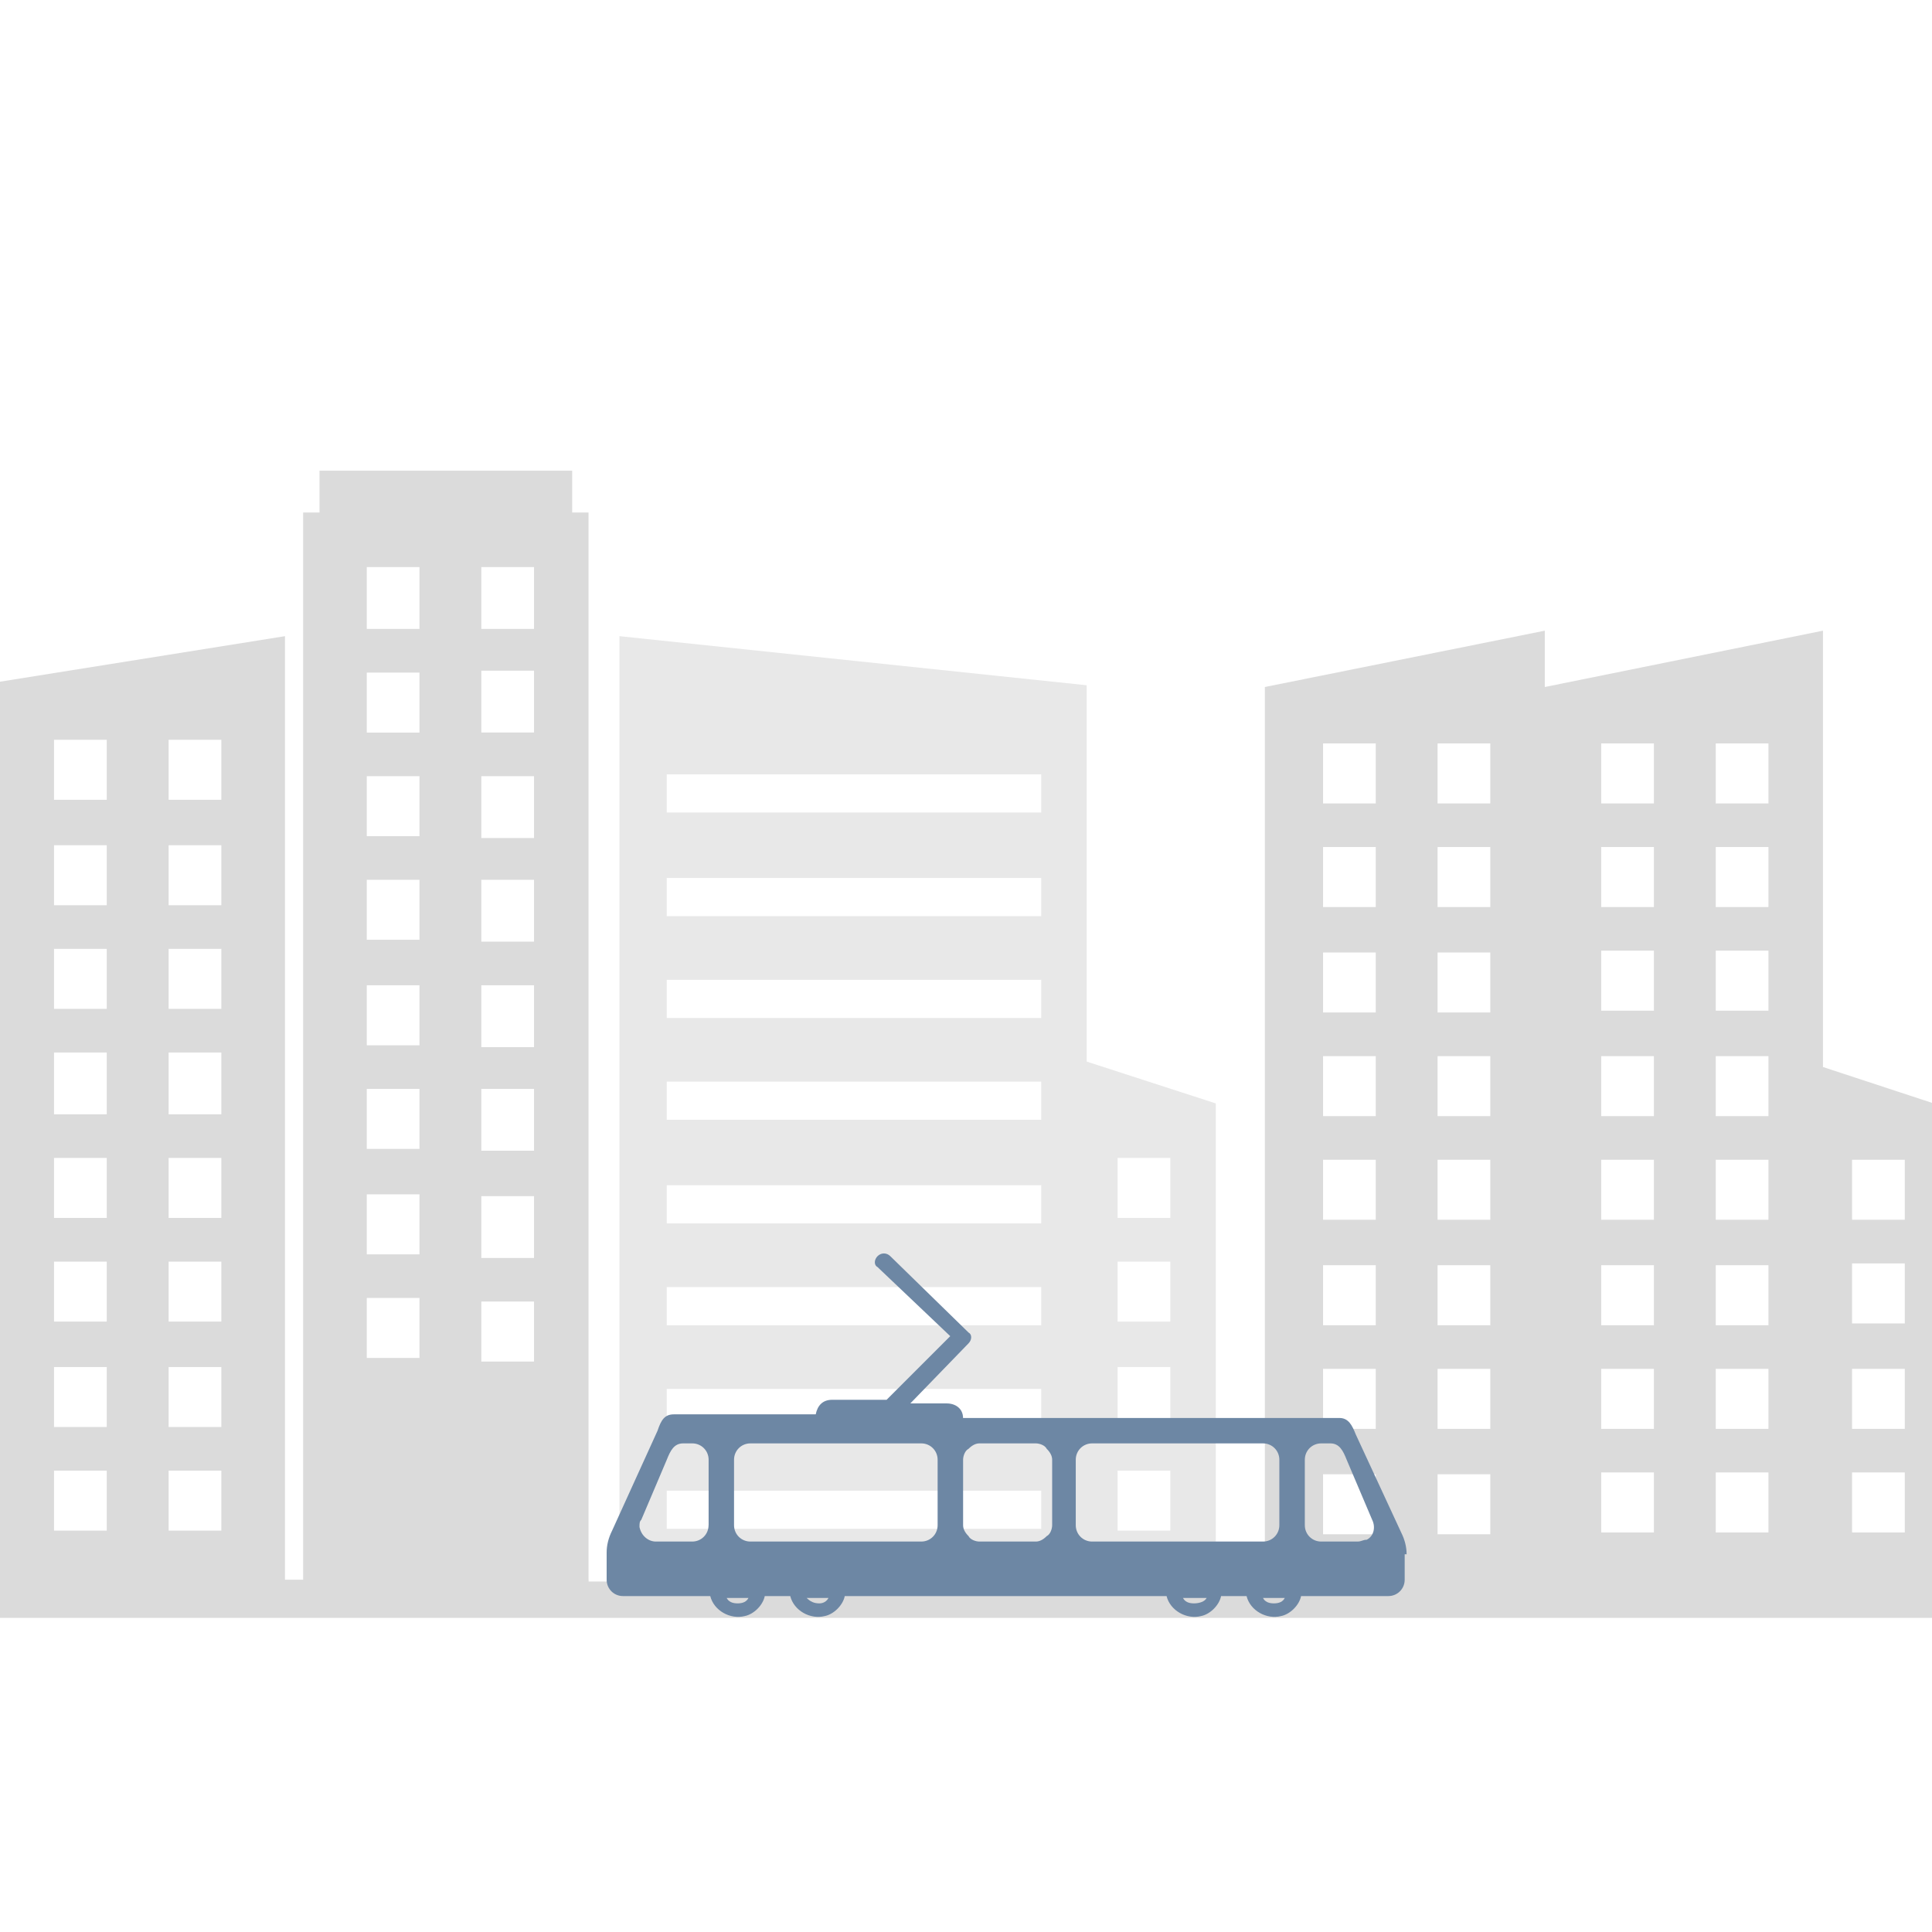 <?xml version="1.0" encoding="UTF-8" standalone="no"?>
<!DOCTYPE svg PUBLIC "-//W3C//DTD SVG 20010904//EN"
              "http://www.w3.org/TR/2001/REC-SVG-20010904/DTD/svg10.dtd">

<svg xmlns="http://www.w3.org/2000/svg"
     width="0.5in" height="0.5in"
     viewBox="0 0 32 32">
      <title>Travail, emploi, formation</title>
      <path fill="#6d87a4" style="fill: #6d87a4" d="M-1.604 26.256v0-1.445c0.542-0.12 0.903-0.572 0.903-1.114v-0.723c0-0.632-0.512-1.174-1.144-1.174 0 0 0 0 0 0-0.632 0-1.144 0.542-1.144 1.174v0.723c0 0.542 0.361 1.024 0.903 1.114v1.445h0.482z"></path>
      <path fill="#6d87a4" style="fill: #6d87a4" d="M34.44 26.256v0-1.445c0.542-0.12 0.903-0.572 0.903-1.114v-0.723c0.030-0.632-0.452-1.174-1.084-1.204s-1.174 0.451-1.204 1.084c0 0.030 0 0.090 0 0.12v0.723c0 0.542 0.361 1.024 0.903 1.114v1.445h0.482z"></path>
      <path fill="#dbdbdb" style="fill: #dbdbdb" d="M32.302 26.376v-8.010l-2.108-0.693v-7.227l-4.607 0.933v-0.933l-4.637 0.933v14.965l11.352 0.030zM22.787 25.412h-0.873v-0.994h0.873v0.994zM22.787 23.666h-0.873v-0.994h0.873v0.994zM22.787 21.95h-0.873v-0.994h0.873v0.994zM22.787 20.203h-0.873v-0.994h0.873v0.994zM22.787 18.487h-0.873v-0.994h0.873v0.994zM22.787 16.77h-0.873v-0.994h0.873v0.994zM22.787 15.024h-0.873v-0.994h0.873v0.994zM22.787 13.308h-0.873v-0.994h0.873v0.994zM24.684 25.412h-0.873v-0.994h0.873v0.994zM24.684 23.666h-0.873v-0.994h0.873v0.994zM24.684 21.95h-0.873v-0.994h0.873v0.994zM24.684 20.203h-0.873v-0.994h0.873v0.994zM24.684 18.487h-0.873v-0.994h0.873v0.994zM24.684 16.77h-0.873v-0.994h0.873v0.994zM24.684 15.024h-0.873v-0.994h0.873v0.994zM24.684 13.308h-0.873v-0.994h0.873v0.994zM27.394 25.382h-0.873v-0.994h0.873v0.994zM27.394 23.666h-0.873v-0.994h0.873v0.994zM27.394 21.95h-0.873v-0.994h0.873v0.994zM27.394 20.203h-0.873v-0.994h0.873v0.994zM27.394 18.487h-0.873v-0.994h0.873v0.994zM27.394 16.74h-0.873v-0.994h0.873v0.994zM27.394 15.024h-0.873v-0.994h0.873v0.994zM27.394 13.308h-0.873v-0.994h0.873v0.994zM29.291 25.382h-0.873v-0.994h0.873v0.994zM29.291 23.666h-0.873v-0.994h0.873v0.994zM29.291 21.95h-0.873v-0.994h0.873v0.994zM29.291 20.203h-0.873v-0.994h0.873v0.994zM29.291 18.487h-0.873v-0.994h0.873v0.994zM29.291 16.74h-0.873v-0.994h0.873v0.994zM29.291 15.024h-0.873v-0.994h0.873v0.994zM29.291 13.308h-0.873v-0.994h0.873v0.994zM31.549 25.382h-0.873v-0.994h0.873v0.994zM31.549 23.666h-0.873v-0.994h0.873v0.994zM31.549 21.92h-0.873v-0.994h0.873v0.994zM31.549 20.203h-0.873v-0.994h0.873v0.994z"></path>
      <path fill="#e8e8e8" style="fill: #e8e8e8" d="M20.137 26.346v-8.070l-2.138-0.693v-6.233l-7.739-0.813v15.809h9.877zM17.246 25.322h-6.203v-0.632h6.203v0.632zM17.246 23.636h-6.203v-0.632h6.203v0.632zM17.246 21.95h-6.203v-0.632h6.203v0.632zM17.246 20.263h-6.203v-0.632h6.203v0.632zM17.246 18.547h-6.203v-0.632h6.203v0.632zM17.246 16.861h-6.203v-0.632h6.203v0.632zM17.246 15.174h-6.203v-0.632h6.203v0.632zM17.246 13.458h-6.203v-0.632h6.203v0.632zM19.384 25.352h-0.873v-0.994h0.873v0.994zM19.384 23.636h-0.873v-0.994h0.873v0.994zM19.384 21.89h-0.873v-0.994h0.873v0.994zM19.384 20.173h-0.873v-0.994h0.873v0.994z"></path>
      <path fill="#dbdbdb" style="fill: #dbdbdb" d="M9.748 26.165v-17.676h-0.271v-0.693h-4.185v0.693h-0.271v17.676h-0.301v-15.628l-5.089 0.813v15.026h10.118v-0.211zM1.768 25.352h-0.873v-0.994h0.873v0.994zM1.768 23.636h-0.873v-0.994h0.873v0.994zM1.768 21.89h-0.873v-0.994h0.873v0.994zM1.768 20.173h-0.873v-0.994h0.873v0.994zM1.768 18.457h-0.873v-1.024h0.873v1.024zM1.768 16.71h-0.873v-0.994h0.873v0.994zM1.768 14.994h-0.873v-0.994h0.873v0.994zM1.768 13.247h-0.873v-0.994h0.873v0.994zM3.666 25.352h-0.873v-0.994h0.873v0.994zM3.666 23.636h-0.873v-0.994h0.873v0.994zM3.666 21.89h-0.873v-0.994h0.873v0.994zM3.666 20.173h-0.873v-0.994h0.873v0.994zM3.666 18.457h-0.873v-1.024h0.873v1.024zM3.666 16.71h-0.873v-0.994h0.873v0.994zM3.666 14.994h-0.873v-0.994h0.873v0.994zM3.666 13.247h-0.873v-0.994h0.873v0.994zM6.075 9.393h0.873v1.024h-0.873v-1.024zM6.075 11.14h0.873v0.994h-0.873v-0.994zM6.075 12.856h0.873v0.994h-0.873v-0.994zM6.075 14.572h0.873v0.994h-0.873v-0.994zM6.075 16.319h0.873v0.994h-0.873v-0.994zM6.075 18.035h0.873v0.994h-0.873v-0.994zM6.075 19.782h0.873v0.994h-0.873v-0.994zM6.075 21.498h0.873v0.994h-0.873v-0.994zM8.845 22.552h-0.873v-0.994h0.873v0.994zM8.845 20.836h-0.873v-1.024h0.873v1.024zM8.845 19.059h-0.873v-1.024h0.873v1.024zM8.845 17.343h-0.873v-1.024h0.873v1.024zM8.845 15.596h-0.873v-1.024h0.873v1.024zM8.845 13.88h-0.873v-1.024h0.873v1.024zM8.845 12.133h-0.873v-1.024h0.873v1.024zM8.845 10.417h-0.873v-1.024h0.873v1.024z"></path>
      <path fill="#dbdbdb" style="fill: #dbdbdb" d="M-2.899 26.195h38.242c0.181 0 0.301 0.12 0.301 0.301v0c0 0.181-0.12 0.301-0.301 0.301h-38.242c-0.181 0-0.301-0.12-0.301-0.301v0c0-0.151 0.12-0.301 0.301-0.301z"></path>
      <path fill="#6d87a4" style="fill: #6d87a4" d="M23.298 25.744c0-0.12-0.030-0.241-0.090-0.361l-0.753-1.626c-0.060-0.151-0.12-0.271-0.271-0.271h-6.233c0-0.151-0.12-0.241-0.271-0.241h-0.602l0.963-0.994c0.060-0.060 0.060-0.151 0-0.181 0 0 0 0 0 0l-1.295-1.264c-0.060-0.060-0.151-0.060-0.211 0s-0.060 0.151 0 0.181c0 0 0 0 0 0l1.204 1.144-1.054 1.054h-0.903c-0.151 0-0.241 0.090-0.271 0.241h-2.349c-0.151 0-0.211 0.090-0.271 0.271l-0.753 1.656c-0.060 0.12-0.090 0.241-0.090 0.361v0.451c0 0.151 0.12 0.271 0.271 0.271 0 0 0 0 0 0h1.445c0.060 0.241 0.331 0.392 0.572 0.331 0.151-0.030 0.301-0.181 0.331-0.331h0.422c0.060 0.241 0.331 0.392 0.572 0.331 0.151-0.030 0.301-0.181 0.331-0.331h5.33c0.060 0.241 0.331 0.392 0.572 0.331 0.151-0.030 0.301-0.181 0.331-0.331h0.422c0.060 0.241 0.331 0.392 0.572 0.331 0.151-0.030 0.301-0.181 0.331-0.331h1.445c0.151 0 0.271-0.12 0.271-0.271 0 0 0 0 0 0v-0.422zM11.736 25.262c0 0.151-0.12 0.271-0.271 0.271 0 0 0 0 0 0h-0.602c-0.12 0-0.241-0.090-0.271-0.241 0-0.060 0-0.090 0.030-0.12l0.422-0.994c0.060-0.151 0.12-0.271 0.271-0.271h0.151c0.151 0 0.271 0.12 0.271 0.271 0 0 0 0 0 0v1.084zM12.217 26.557c-0.090 0-0.151-0.030-0.181-0.090h0.361c-0.030 0.060-0.090 0.090-0.181 0.090v0zM13.572 26.557c-0.090 0-0.151-0.030-0.211-0.090h0.361c-0.030 0.060-0.090 0.090-0.151 0.090v0zM15.53 25.262c0 0.151-0.12 0.271-0.271 0.271 0 0 0 0 0 0h-2.83c-0.151 0-0.271-0.12-0.271-0.271v-1.084c0-0.151 0.12-0.271 0.271-0.271 0 0 0 0 0 0h2.83c0.151 0 0.271 0.12 0.271 0.271 0 0 0 0 0 0v1.084zM17.427 24.72v0.542c0 0.060-0.030 0.151-0.090 0.181-0.060 0.060-0.12 0.090-0.181 0.090h-0.933c-0.060 0-0.151-0.030-0.181-0.090-0.060-0.060-0.090-0.12-0.090-0.181v-1.084c0-0.060 0.030-0.151 0.090-0.181 0.060-0.060 0.12-0.090 0.181-0.090h0.933c0.060 0 0.151 0.030 0.181 0.090 0.060 0.060 0.090 0.12 0.090 0.181v0.542zM19.775 26.557c-0.090 0-0.151-0.030-0.181-0.090h0.392c-0.030 0.060-0.12 0.090-0.211 0.090v0zM18.089 25.533c-0.151 0-0.271-0.12-0.271-0.271 0 0 0 0 0 0v-1.084c0-0.151 0.12-0.271 0.271-0.271 0 0 0 0 0 0h2.83c0.151 0 0.271 0.12 0.271 0.271 0 0 0 0 0 0v1.084c0 0.151-0.12 0.271-0.271 0.271 0 0 0 0 0 0h-2.83zM21.1 26.557c-0.090 0-0.151-0.030-0.181-0.090h0.361c-0.030 0.060-0.090 0.090-0.181 0.090v0zM22.485 25.533h-0.602c-0.151 0-0.271-0.12-0.271-0.271 0 0 0 0 0 0v-1.084c0-0.151 0.12-0.271 0.271-0.271 0 0 0 0 0 0h0.151c0.151 0 0.211 0.12 0.271 0.271l0.422 0.994c0.060 0.12 0.030 0.271-0.090 0.331-0.060 0-0.090 0.030-0.151 0.030v0z"></path>
    </svg>